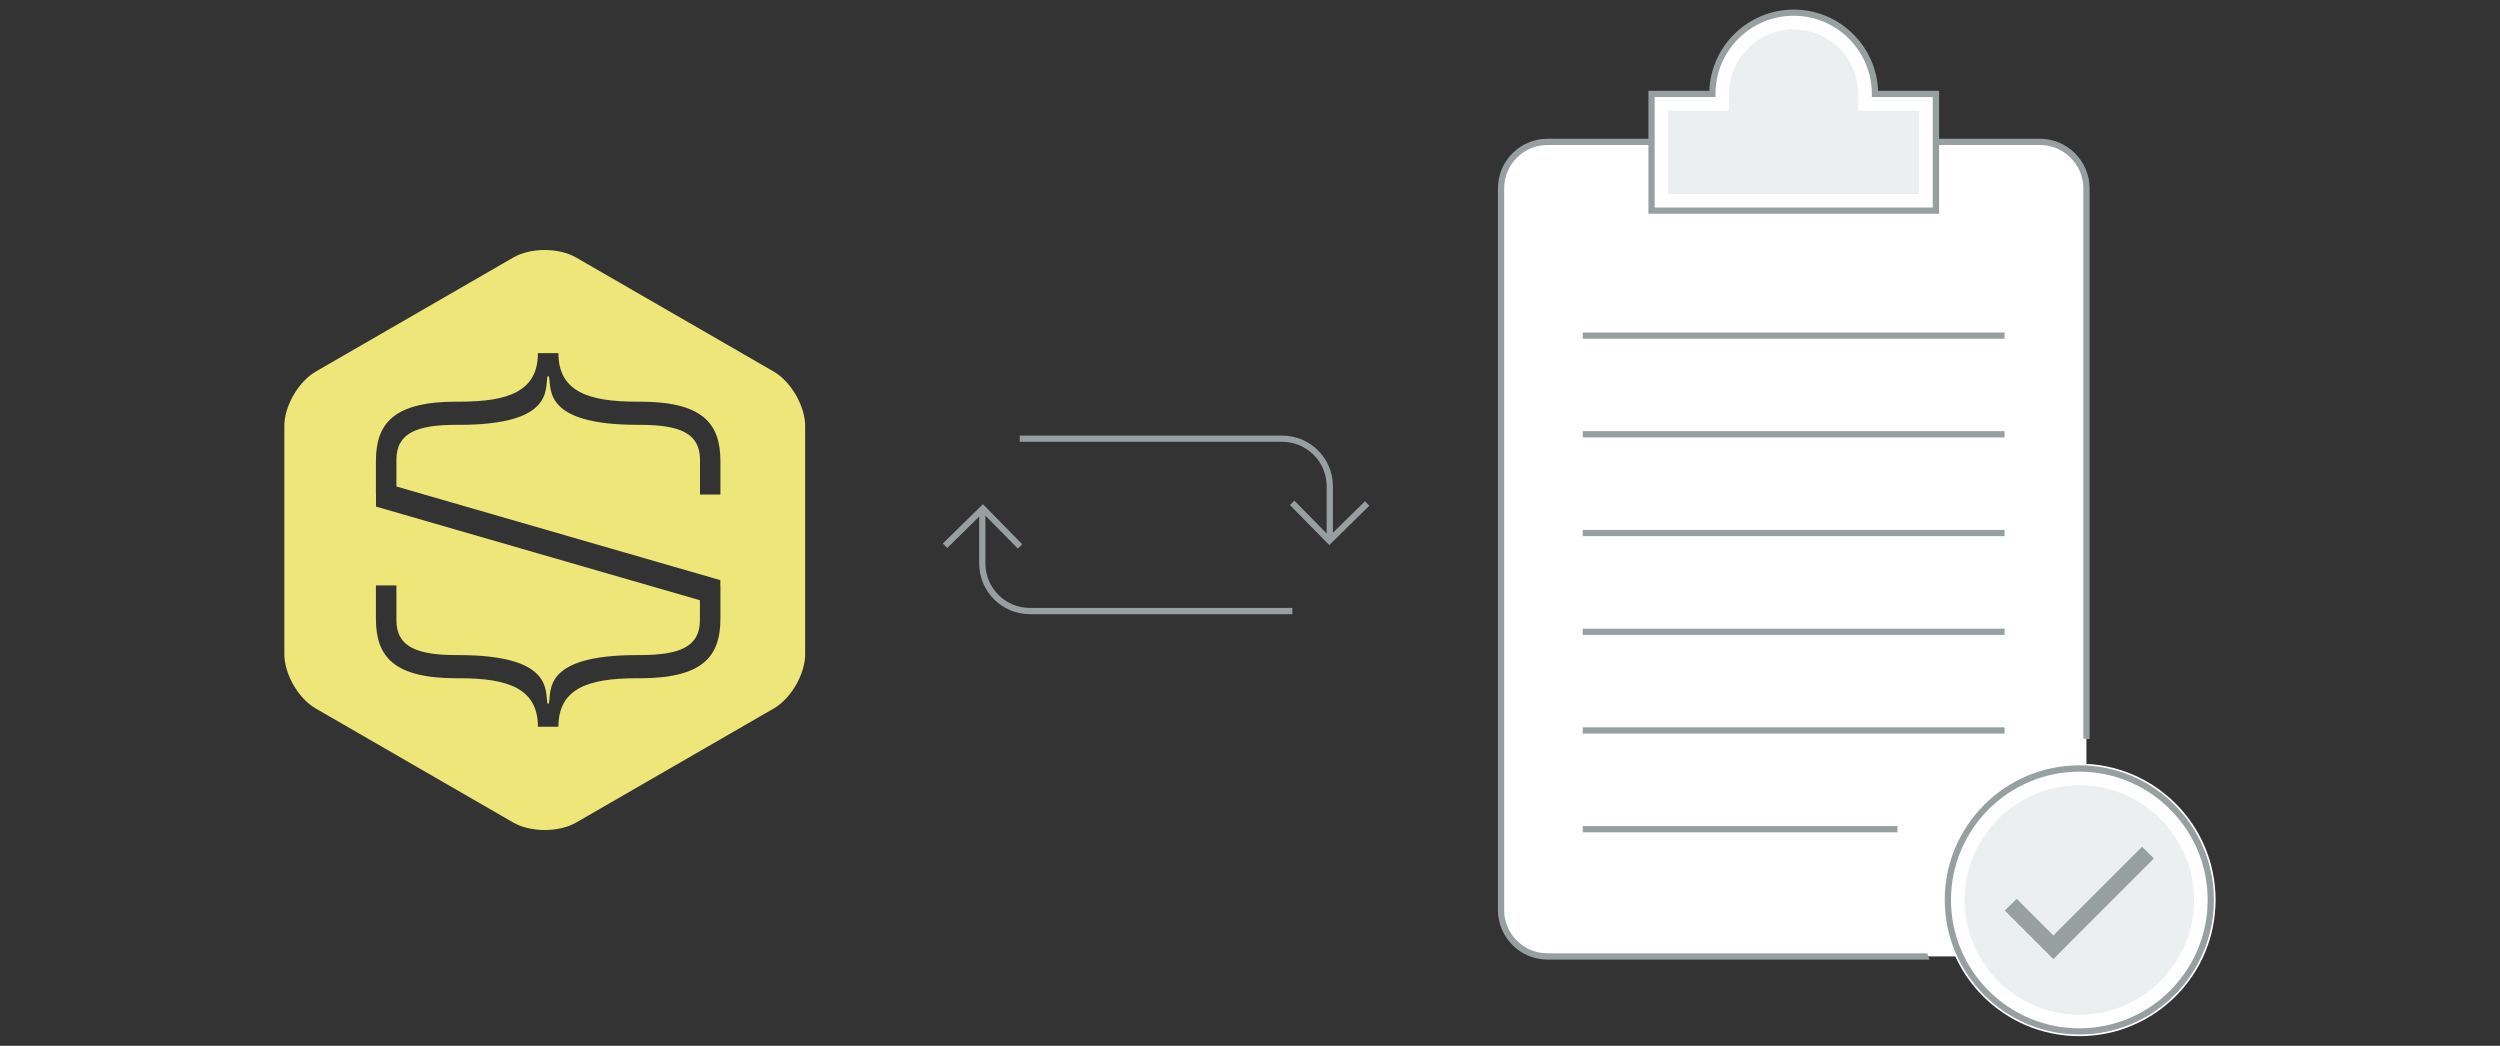 <?xml version="1.0" encoding="utf-8"?>
<!-- Generator: Adobe Illustrator 22.0.1, SVG Export Plug-In . SVG Version: 6.00 Build 0)  -->
<svg version="1.1" xmlns="http://www.w3.org/2000/svg" xmlns:xlink="http://www.w3.org/1999/xlink" x="0px" y="0px" width="300px"
	 height="125.5px" viewBox="0 0 300 125.5" enable-background="new 0 0 300 125.5" xml:space="preserve">
<rect x="0" y="0" width="300" height="125.5" fill="#333333" stroke="none"/>
<g id="Layer_1">
	<g>
		<path fill="#FFFFFF" d="M244.79,114.77h-59.09c-3.07,0-5.58-2.51-5.58-5.58V22.6c0-3.07,2.51-5.58,5.58-5.58h59.09
			c3.07,0,5.58,2.51,5.58,5.58v86.59C250.37,112.26,247.86,114.77,244.79,114.77z"/>
		<path fill="#989FA1" d="M244.79,16.65H185.7c-3.28,0-5.95,2.67-5.95,5.95v86.6c0,3.28,2.67,5.95,5.95,5.95h45.85
			c-0.11-0.25-0.2-0.5-0.28-0.75H185.7c-2.87,0-5.2-2.33-5.2-5.2V22.6c0-2.87,2.33-5.2,5.2-5.2h59.09c2.87,0,5.21,2.33,5.21,5.2
			v66.05c0.25,0,0.5,0.01,0.75,0.04V22.6C250.75,19.32,248.07,16.65,244.79,16.65z"/>
		<rect x="189.93" y="75.44" fill="#989FA1" width="50.62" height="0.75"/>
		<rect x="189.93" y="87.28" fill="#989FA1" width="50.62" height="0.75"/>
		<rect x="189.93" y="63.59" fill="#989FA1" width="50.62" height="0.75"/>
		<rect x="189.93" y="51.74" fill="#989FA1" width="50.62" height="0.75"/>
		<rect x="189.93" y="39.9" fill="#989FA1" width="50.62" height="0.75"/>
		<rect x="189.93" y="99.13" fill="#989FA1" width="37.76" height="0.75"/>
		<path fill="#FFFFFF" d="M232.3,11.28v14h-34.12v-14h7.3c0-5.39,4.37-9.75,9.76-9.75c5.38,0,9.75,4.36,9.75,9.75H232.3z"/>
		<path fill="#989FA1" d="M232.68,25.65h-34.87V10.9h7.31c0.2-5.41,4.67-9.75,10.13-9.75c5.46,0,9.92,4.34,10.12,9.75h7.32V25.65z
			 M198.56,24.9h33.37V11.65h-7.31v-0.38c0-5.17-4.21-9.38-9.38-9.38c-5.17,0-9.38,4.21-9.38,9.38v0.38h-7.3V24.9z"/>
		<path fill="#ECEFEF" d="M200.18,23.28v-10h7.3v-2c0-4.27,3.48-7.75,7.76-7.75c4.27,0,7.75,3.48,7.75,7.75v2h7.31v10H200.18z"/>
		<circle fill="#FFFFFF" cx="249.52" cy="107.99" r="16.35"/>
		<path fill="#FFFFFF" d="M249.52,123.77c-8.7,0-15.77-7.08-15.77-15.77c0-8.7,7.08-15.77,15.77-15.77c8.7,0,15.77,7.08,15.77,15.77
			C265.3,116.69,258.22,123.77,249.52,123.77z"/>
		<path fill="#989FA1" d="M249.52,124.14c-8.9,0-16.15-7.24-16.15-16.15c0-8.9,7.24-16.15,16.15-16.15
			c8.91,0,16.15,7.24,16.15,16.15C265.67,116.9,258.43,124.14,249.52,124.14z M249.52,92.6c-8.49,0-15.4,6.91-15.4,15.4
			c0,8.49,6.91,15.4,15.4,15.4c8.49,0,15.4-6.91,15.4-15.4C264.92,99.5,258.01,92.6,249.52,92.6z"/>
		<path fill="#ECEFEF" d="M249.52,121.77c-7.59,0-13.77-6.18-13.77-13.77c0-7.59,6.18-13.77,13.77-13.77
			c7.6,0,13.77,6.18,13.77,13.77C263.3,115.59,257.12,121.77,249.52,121.77z"/>
		<polygon fill="#989FA1" points="246.4,115.09 240.58,109.27 242,107.86 246.4,112.26 257.05,101.61 258.46,103.02 		"/>
		<path fill="#EEE679" d="M92.85,44.59L69.13,30.9c-2.07-1.2-5.46-1.2-7.53,0L37.89,44.59c-2.07,1.2-3.77,4.13-3.77,6.52V78.5
			c0,2.39,1.69,5.33,3.77,6.52L61.6,98.71c2.07,1.19,5.46,1.19,7.53,0l23.72-13.69c2.07-1.19,3.77-4.13,3.77-6.52V51.12
			C96.62,48.73,94.92,45.79,92.85,44.59z M86.45,59.34H84v-4.18c0-3.19-2.46-4.18-7.21-4.18h-0.22c-11.39,0-10.38-4.26-10.7-5.82
			H65.7c-0.33,1.56,0.77,5.82-10.62,5.82h-0.3c-4.75,0-7.21,0.98-7.21,4.18v3.22l38.87,11.24v0.63h0.01v4.01
			c0,4.59-2.21,7.13-9.67,7.13h-0.38c-5.82,0-9.39,1.23-9.39,5.82h-2.46c0-4.59-3.58-5.82-9.39-5.82h-0.38
			c-7.46,0-9.67-2.54-9.67-7.13v-4.01h2.46v4.18c0,3.19,2.46,4.18,7.21,4.18H55c11.39,0,10.38,4.26,10.7,5.82h0.16
			c0.33-1.56-0.76-5.82,10.62-5.82h0.3c4.75,0,7.21-0.98,7.21-4.18v-2.4L45.12,60.79v-1.45h-0.01v-4.01c0-4.59,2.21-7.13,9.67-7.13
			h0.38c5.82,0,9.39-1.23,9.39-5.82h2.46c0,4.59,3.58,5.82,9.39,5.82h0.38c7.45,0,9.67,2.54,9.67,7.13V59.34z"/>
		<polygon fill="#989FA1" points="159.51,65.41 154.79,60.6 155.33,60.08 159.52,64.35 163.8,60.15 164.32,60.69 		"/>
		<path fill="#989FA1" d="M159.95,64.71h-0.75v-6.36c0-2.94-2.39-5.33-5.33-5.33h-31.5v-0.75h31.5c3.35,0,6.08,2.73,6.08,6.08V64.71
			z"/>
		<polygon fill="#989FA1" points="122.14,65.83 117.94,61.56 113.67,65.76 113.14,65.22 117.95,60.5 122.67,65.31 		"/>
		<path fill="#989FA1" d="M155.08,73.7h-31.5c-3.35,0-6.08-2.73-6.08-6.08v-6.36h0.75v6.36c0,2.94,2.39,5.33,5.33,5.33h31.5V73.7z"
			/>
	</g>
</g>
<g id="Layer_2">
</g>
<g id="Layer_3">
</g>
<g id="Layer_4">
</g>
<g id="Layer_5">
</g>
<g id="Layer_6">
</g>
</svg>
